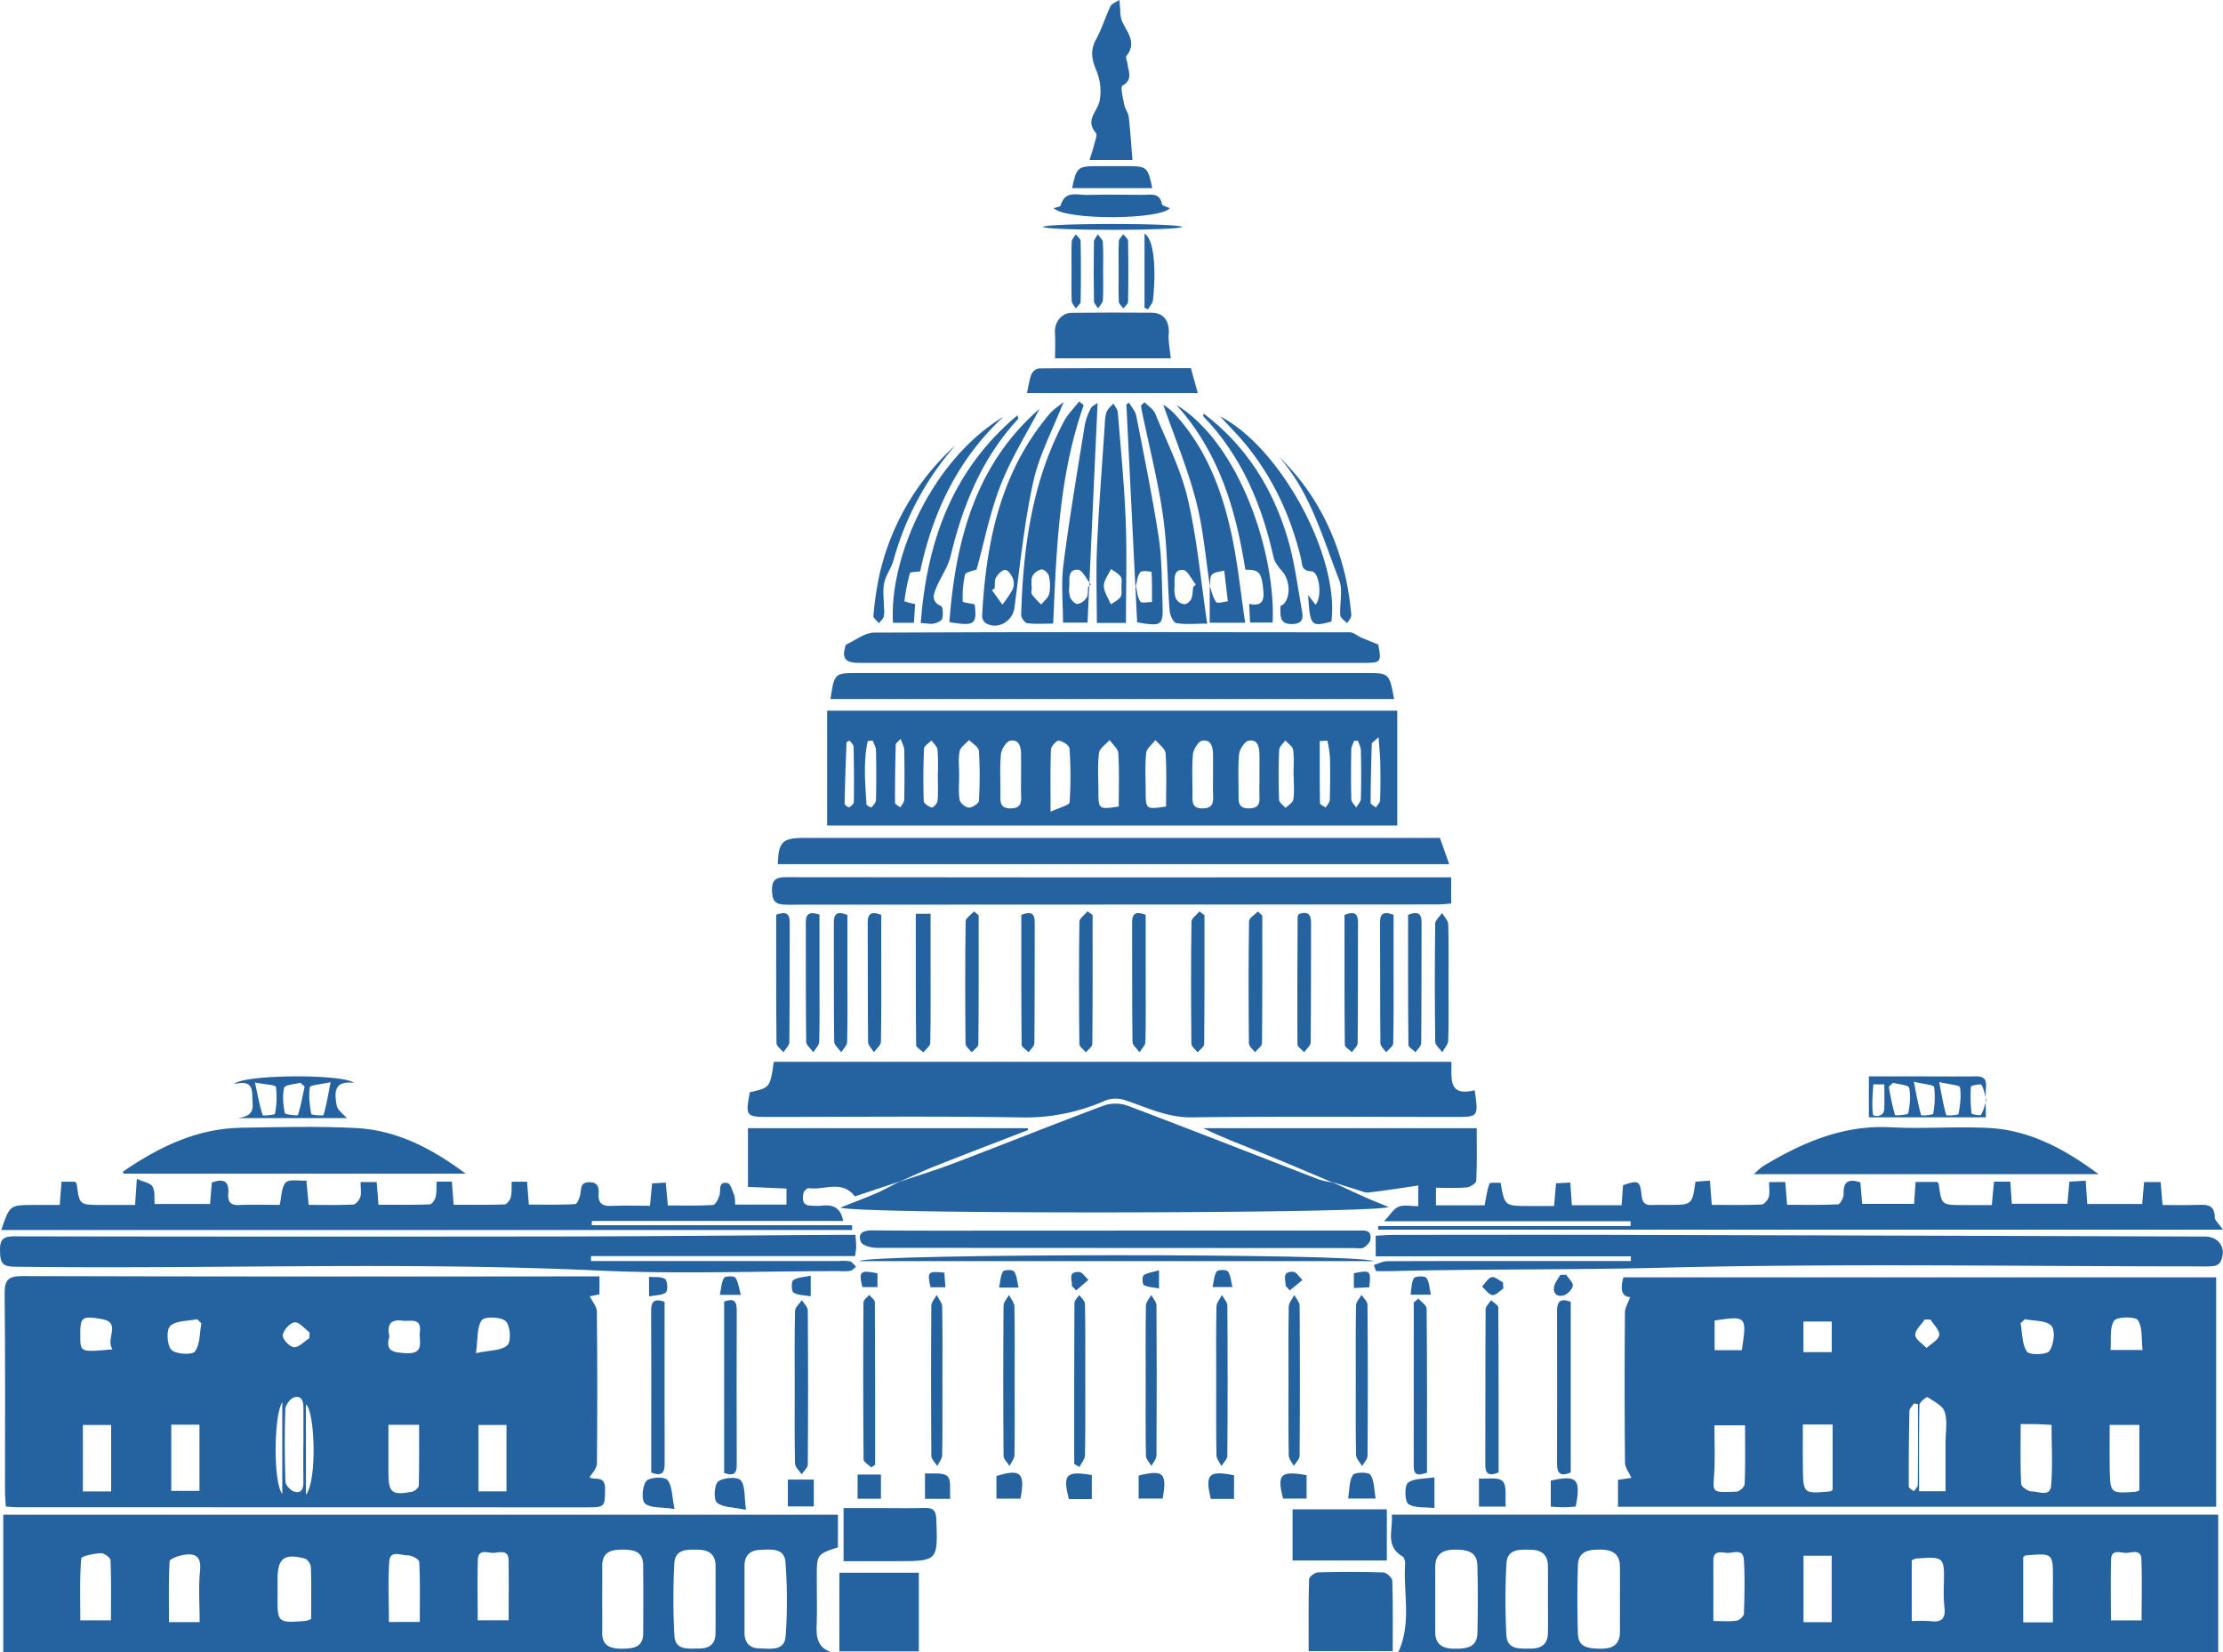 <svg xmlns="http://www.w3.org/2000/svg" width="973.043" height="723.318" viewBox="0 0 973.043 723.318">
  <g id="Group_90" data-name="Group 90" transform="translate(-9.348)">
    <path id="Path_1206" data-name="Path 1206" d="M271.386,458.055v7.862l-4.256.844c1.128,2.323,3.1,4.509,3.123,6.714q.344,33.182.026,66.369c-.016,2.013-1.63,4.013-3.227,5.971,1.252,1.886,6.861-1.249,6.784,5.144-.093,7.807.145,8.2-7.8,8.2q-124.862.015-249.724-.051c-1.394,0-2.787-.173-4.8-.306-.124-2.3-.337-4.446-.339-6.589-.022-28.822.174-57.646-.165-86.463-.073-6.174,1.6-7.841,7.758-7.827q118.163.3,236.329.131ZM179.012,523.02c0,7.317.02,13.932,0,20.547-.032,9.151,1.328,10.409,10.259,8.775,1.18-.216,2.991-1.766,3.017-2.74.235-8.758.138-17.524.138-26.581ZM57.634,552.171V523.085H45.269v29.086Zm173.042-29.086H218.424v29.081h12.253Zm-146.721-.127v28.986H96.294V522.958Zm57.8,8.783h.041c0-5.226-.016-10.451.006-15.677.011-2.823-.37-5.953-3.966-5.105-1.7.4-3.9,3.345-3.968,5.2-.359,10.59-.3,21.205.062,31.8.052,1.545,2.269,3.85,3.915,4.331,3.169.925,4.009-1.4,3.944-4.29C141.674,542.582,141.76,537.16,141.76,531.742Zm37.664-47.375c-1.947,6.569,1.786,7.011,7.355,7.3,8.325.434,5.488-5.266,5.975-9.21.82-6.664-4.211-4.553-7.6-5.016C179.764,476.7,178.3,479.285,179.424,484.366ZM58.27,489.976c-3.421-4.424,4.161-11.678-4.742-13.245-9.108-1.6-9.455-.729-9.4,7.69C44.169,491.242,44.275,491.29,58.27,489.976Zm159.049,1.663c6.016-1.3,11.174-1.025,13.759-3.467,1.758-1.66,1.294-8.551-.711-10.5s-9.2-2.187-10.481-.467C217.658,480.2,218.23,485.271,217.318,491.639ZM97.127,478.586l-1.864-1.781c-4.046.841-9.17.52-11.767,2.924-1.782,1.651-1.442,8.409.5,10.458,1.875,1.975,9.065,2.374,10.308.732C96.629,487.854,96.334,482.808,97.127,478.586Zm45.774,75.09c4.925-6.026,4-36.332,0-39.63Zm-10.358-40.54c-3.728,5.488-4.029,35.38,0,40.106Zm11.891-28.066.052-2.506c-2.193-1.6-4.539-4.618-6.535-4.4-2.051.223-4.909,3.441-5.227,5.661-.229,1.6,3.056,5.12,4.914,5.222C139.824,489.165,142.161,486.518,144.434,485.07Z" transform="translate(0.364 100.691)" fill="#2562a0"/>
    <path id="Path_1207" data-name="Path 1207" d="M851.756,558.8H589.912V547l5.859-.844c-.975-2.229-2.771-4.445-2.791-6.679q-.318-32.871-.027-65.746c.016-2.179,1.447-4.346,2.277-6.676-3.941-.294-4.332-3.725-2.943-8.7H851.756ZM733.295,552.01c0-7.4.006-14.453,0-21.5-.006-4.446.9-9.191-.381-13.238-.862-2.726-4.735-4.616-7.539-6.458-.334-.22-3.489,2.187-3.516,3.417-.273,12.466-.167,24.939-.167,37.782ZM670.834,522.8c0,6.342-.065,12.486.013,18.628.149,11.707.182,11.712,11.94,10.647.342-.032.651-.4,1.075-.683V522.8Zm147.279,28.843V522.978H805.14c0,6.567-.1,12.781.021,18.992.207,11.064.261,11.067,11.356,10.26A8.137,8.137,0,0,0,818.113,551.643Zm-172.579-28.5h-13.4c0,7.146.265,13.777-.065,20.378-.451,9.069-1.824,9.115,9.754,8.658,1.277-.05,3.5-2.124,3.541-3.324C645.68,540.443,645.534,532.013,645.534,523.143Zm120.637-.527c0,9.394-.2,17.814.221,26.2.062,1.244,3.088,3.328,4.7,3.291,2.909-.066,7.961,2.551,8.394-2.551.742-8.715.2-17.539.2-26.6-2.741-.139-4.708-.278-6.676-.328S769.072,522.615,766.171,522.615ZM644.1,490.247c2.313-14.909,2.017-15.089-11.89-12.975v12.975ZM768.015,476.7l-1.874,1.768c.782,4.233.554,9.154,2.775,12.405,1.094,1.6,8.6,1.463,9.847-.283,1.936-2.718,2.675-9,.865-10.984C777.391,477.154,772.029,477.544,768.015,476.7Zm-84.537,14.419v-13.4H671.092v13.4Zm136.056-.953c-.588-4.872.068-9.92-2.077-13.047-1.167-1.7-9.247-1.525-10.4.262-2.043,3.162-1.179,8.2-1.559,12.784ZM721.21,513.88l-1.718-.327c-.7,1.089-1.988,2.164-2.013,3.269q-.373,16.569-.288,33.148c0,.7,1.454,1.386,2.231,2.077.6-.925,1.7-1.843,1.71-2.773C721.25,537.477,721.21,525.679,721.21,513.88Zm5.508-37.024-2.551-.011c-1.5,2.253-4.19,4.534-4.139,6.753.044,1.94,3.172,3.81,4.937,5.71,1.97-1.858,5.222-3.522,5.544-5.632C730.82,481.643,728.1,479.148,726.717,476.856Z" transform="translate(127.658 100.787)" fill="#2562a0"/>
    <path id="Path_1208" data-name="Path 1208" d="M10.514,603.755v-60.2H375.865v14.269c-9.252,3.059-9.253,3.059-9.255,13.512,0,6.9.2,13.8-.066,20.692-.207,5.276.462,9.68,6.49,11.729Zm324.459-23.336c0,4.871.017,9.742-.006,14.613-.02,4.4,2.048,6.983,6.53,7.04,4.731.061,11.046,1.407,11.513-5.541a229.4,229.4,0,0,0-.1-32.205c-.473-6.419-6.475-5.547-11.1-5.388-4.284.148-6.8,2.367-6.828,6.868C334.96,570.677,334.98,575.548,334.973,580.419Zm-12.666,0c0-4.87.028-9.74-.009-14.609s-2.907-6.83-7.412-6.93c-4.755-.1-10.314-.505-10.634,6.035a292.877,292.877,0,0,0,.05,31.612c.4,6.676,6.3,5.555,10.884,5.585,4.317.028,7.012-1.909,7.095-6.474C322.373,590.571,322.3,585.5,322.307,580.424Zm-49.613-.059c0,4.861.061,9.723-.015,14.583-.1,6.159,3.685,7.288,8.793,7.244,4.869-.042,9.16-.509,9.175-6.837.022-9.924.078-19.849-.037-29.771-.073-6.271-4.527-6.758-9.341-6.744-4.792.013-8.536,1.158-8.559,6.945C272.693,570.644,272.708,575.505,272.694,580.365ZM57.661,589.784c0-9.039.166-17.7-.2-26.346-.048-1.146-2.863-3.142-4.3-3.057-3.009.18-8.446,1.291-8.528,2.355-.69,8.931-.393,17.937-.393,27.047Zm160.532-.02h13.548c0-9.028.093-17.685-.037-26.338-.071-4.717-3.961-3.341-6.378-3.179-2.534.17-6.9-2.08-7.059,3.035C217.995,571.946,218.193,580.625,218.193,589.764Zm-72.9-.573c0-7.806.133-15.268-.123-22.717-.045-1.316-1.486-3.424-2.658-3.731-9.067-2.37-11.927-.077-11.916,9.086,0,2.214.013,4.428-.007,6.642-.113,12.505-.115,12.512,12.461,11.549A11.155,11.155,0,0,0,145.293,589.191Zm-48.808,1.38c0-7.939-.573-15.214.171-22.353.667-6.41-2.018-8.007-7.391-7.037-2.164.392-5.875,1.7-5.934,2.759-.482,8.755-.272,17.549-.272,26.631Zm96.353-.07c0-9.019.193-17.683-.238-26.317-.055-1.108-3.395-2.947-5.141-2.868-2.751.123-7.6-2.464-7.959,2.562-.634,8.788-.177,17.655-.177,26.623Z" transform="translate(0.256 119.52)" fill="#2562a0"/>
    <path id="Path_1209" data-name="Path 1209" d="M508.809,543.526H870.543V603.8H511.609c5.96-12.705,2.184-25.914,3.044-38.761.073-1.094-.431-2.815-1.232-3.29C505.784,557.227,509.4,550.226,508.809,543.526Zm99.861,37.193c0-4.848.039-9.694-.011-14.541-.056-5.461-3.3-7.274-8.289-7.344-5.03-.071-9.854.444-10.073,6.774-.34,9.885-.309,19.794-.035,29.682.154,5.566,2.885,6.964,10.437,6.9,5.193-.044,8.015-2.152,7.984-7.538C608.657,590.01,608.678,585.364,608.67,580.719Zm-80.846-.477q0,7.273,0,14.546c.01,5.895,3.511,7.427,8.742,7.424,5.131,0,9.63-.61,9.741-7.034.168-9.694.211-19.4-.018-29.091-.129-5.464-2.919-7.229-9.624-7.249-5.165-.015-8.758,1.624-8.831,7.462C527.779,570.948,527.825,575.6,527.825,580.242Zm49.334.056c0-4.845.068-9.693-.018-14.537-.087-4.806-2.966-6.77-7.449-6.874-4.743-.11-10.319-.465-10.683,5.938a288.984,288.984,0,0,0-.035,31.466c.344,6.539,5.987,5.849,10.67,5.863,4.562.013,7.4-1.887,7.495-6.712C577.238,590.4,577.161,585.346,577.158,580.3Zm72.414,9.791c3.817,0,7.04.3,10.158-.146,1.238-.177,3.169-1.965,3.206-3.073.262-7.867.452-15.769-.018-23.619-.315-5.259-4.971-2.664-7.712-3-2.3-.284-5.654-1.084-5.641,3.274C649.591,572.17,649.572,580.817,649.572,590.089Zm86.827.02a68.4,68.4,0,0,1,8.343.059c4.926.645,6.524-1.392,5.968-6.109a69.408,69.408,0,0,1-.262-9.6c.271-12.565.3-12.572-12.17-11.719a7.247,7.247,0,0,0-1.879.788Zm100.621-.278c0-9.142.224-17.98-.092-26.8-.166-4.639-4.3-2.8-6.672-2.761-2.348.035-6.458-1.877-6.595,2.851-.253,8.833-.072,17.677-.072,26.707Zm-38.83.85c0-6.647-.029-12.631.006-18.613.07-11.711.084-11.716-11.922-10.689-.339.028-.648.41-1.072.7v28.605Zm-96.832-29.169H689.03v29.094h12.327Z" transform="translate(109.748 119.514)" fill="#2562a0"/>
    <path id="Path_1210" data-name="Path 1210" d="M306.133,255.021H555.692v50.27H306.133Zm189.241,29.031c0-3.242.05-6.486-.013-9.726-.063-3.213-.643-6.858-4.659-6.168-1.768.3-4.038,3.746-4.242,5.935-.577,6.229-.156,12.545-.235,18.825-.039,3.133.847,4.872,4.472,4.869,3.421,0,4.811-1.278,4.7-4.617C495.29,290.133,495.372,287.091,495.374,284.052Zm-91.428,15.2c3.893-1.844,8.232-2.824,8.329-4.123a171.285,171.285,0,0,0-.063-23.578c-.082-1.314-2.927-3.19-4.657-3.389-1.041-.118-3.386,2.467-3.445,3.906C403.773,280.3,403.946,288.556,403.946,299.255ZM391.031,283.4c0-3.037.01-6.076,0-9.114-.013-3.3-.8-6.783-4.715-6.121-1.719.29-3.9,3.765-4.107,5.958-.566,6.024-.134,12.135-.224,18.211-.048,3.147.223,5.465,4.417,5.461,3.985,0,4.819-1.918,4.667-5.281C390.93,289.482,391.038,286.439,391.031,283.4Zm42.751,13.587c0-7.99.271-15.663-.183-23.292-.12-2.008-2.48-3.883-3.811-5.818-1.629,1.884-4.421,3.63-4.662,5.677-.657,5.592-.257,11.311-.243,16.98C424.9,298.179,425.047,298.289,433.782,296.987Zm20.71-.034c0-7.979.32-15.66-.214-23.28-.141-2.029-2.894-3.874-4.448-5.8-1.411,1.892-3.84,3.682-4.043,5.7-.565,5.614-.224,11.321-.21,16.991C445.6,298.185,445.772,298.317,454.492,296.953Zm20.559-13.547c0-3.038.018-6.075,0-9.113-.024-3.289-.793-6.781-4.715-6.129-1.7.283-3.859,3.766-4.062,5.958-.561,6.024-.135,12.134-.224,18.208-.045,3.12.143,5.482,4.377,5.465,3.983-.015,4.82-1.91,4.664-5.277C474.946,289.488,475.056,286.444,475.051,283.406Zm-111.121-.3c0,3.645-.389,7.354.193,10.9.232,1.411,2.579,3.379,4.029,3.438,1.5.06,4.357-1.818,4.422-2.97a179.245,179.245,0,0,0,0-21.843c-.111-1.681-2.79-3.192-4.287-4.782-1.448,1.642-3.767,3.1-4.152,4.967C363.451,276.116,363.942,279.66,363.93,283.1Zm146.435.5h-.083c0-3.834.331-7.712-.166-11.48-.2-1.485-2.239-2.725-3.441-4.077-.933,1.392-2.618,2.753-2.675,4.179-.293,7.255-.3,14.531-.046,21.788.044,1.228,1.865,2.395,2.865,3.59,1.182-1.236,3.179-2.351,3.384-3.73C510.7,290.517,510.365,287.037,510.365,283.605Zm-155.778-.581a101.905,101.905,0,0,0-.127-10.875c-.156-1.447-1.729-2.741-2.656-4.1-1.135,1.2-3.195,2.356-3.252,3.6-.346,7.645-.376,15.314-.122,22.962.034,1.037,2.134,2.407,3.511,2.8.564.161,2.44-1.805,2.533-2.9C354.8,290.7,354.6,286.855,354.587,283.025Zm-28.5-14.925-2.174.215c-2,9.145-1.108,18.465-.549,27.746.03.5,2.1,1.424,2.218,1.282.826-.947,1.915-2.116,1.941-3.235q.242-10.891,0-21.79C327.486,270.9,326.583,269.5,326.083,268.1Zm199.038.04-3.36.194c0,9.061-.054,18.125.112,27.184.012.651,1.622,1.274,2.49,1.91.626-1.122,1.758-2.229,1.792-3.368q.282-9.367.065-18.746A54,54,0,0,0,525.121,268.14Zm-209.08-.017c-.749.376-1.391.538-1.4.725-.354,8.967-.692,17.936-.864,26.908-.011.54,1.664,1.719,2,1.542.875-.458,2.029-1.5,2.04-2.318q.167-12.068-.106-24.138C317.691,269.915,316.612,269.011,316.041,268.122Zm231.476-1.5c-2.2,2.047-2.975,2.425-2.986,2.826-.256,8.618-.483,17.239-.507,25.86,0,.7,1.494,1.4,2.295,2.1.647-1.064,1.812-2.108,1.852-3.194.2-5.43.187-10.87.088-16.3C548.2,274.676,547.845,271.437,547.517,266.627Zm-209.22.726c-1.191,1.359-2.126,1.927-2.141,2.518-.209,8.483-.35,16.97-.3,25.453,0,.682,1.513,1.355,2.321,2.034.594-1.114,1.679-2.217,1.7-3.343q.227-10.929,0-21.865C339.853,270.77,339,269.4,338.3,267.353Zm200.167.788-1.692.14c-.421,1.238-1.187,2.47-1.208,3.715-.123,7.284-.173,14.573.021,21.853.032,1.2,1.386,2.369,2.13,3.552.713-1.248,2.007-2.48,2.041-3.746.194-7.078.157-14.165.015-21.246C539.741,270.978,538.92,269.563,538.464,268.141Z" transform="translate(65.259 56.076)" fill="#2562a0"/>
    <path id="Path_1211" data-name="Path 1211" d="M595.854,393.456c1.666,11.629,1.621,11.7-8.293,11.7-38.563,0-77.128-.279-115.687.183-10.7.128-19.585-4.409-29.146-7.533a12.735,12.735,0,0,0-8.35.1,86.446,86.446,0,0,1-37.1,7.462c-36.727-.6-73.469-.206-110.206-.21-10.256,0-10.469-.282-8.5-10.794,8.842-2.014,8.842-2.014,10.5-13.333H585.653C585.926,387.573,583.762,396.563,595.854,393.456Z" transform="translate(58.985 83.782)" fill="#2562a0"/>
    <path id="Path_1212" data-name="Path 1212" d="M402.977,428.207l-19.562,6.5c-5.548-7.389-13.433-2.613-20.228-3.6-.666-.1-2.1,1.331-2.262,2.22-.5,2.726-.494,5.481,3.53,5.442a38.484,38.484,0,0,0,4.26.021c4.845-.594,8.51.537,9.576,6.664H268.3l-.02,1.876H382.233l-.024,2.1H9.813c3.711-10.947,3.711-10.95,14.107-10.974,3.624-.009,7.249,0,11.471,0,.273-3.583.512-6.7.778-10.186H42.1c.307.432.7.732.74,1.077,1.193,9.069,1.187,9.075,10.808,9.1,4.819.011,9.636,0,14.715,0,.259-3.765.464-6.734.784-11.389,2.783,1.256,5.813,1.675,6.833,3.332,1.22,1.98.72,5.019.967,7.636h24.242l.78-9.388c4.932-1.821,7.646-.837,7.192,4.826-.279,3.482.914,5.216,4.827,5.028,5.851-.282,11.727-.073,17.694-.073.838-3.608.687-7.667,2.639-9.8,1.444-1.575,5.63-.637,9.053-.847.337,3.722.62,6.847.964,10.651,6.64,0,13.081.165,19.5-.154,1.134-.056,2.725-1.968,3.114-3.31.537-1.855.134-3.982.134-6.54h7.04c.243,3.058.479,6.029.79,9.94,7.494,0,14.931.116,22.356-.143.95-.034,2.328-1.9,2.634-3.134.516-2.08.333-4.333.461-6.847h6.663c.246,3.155.477,6.123.789,10.121,7.424,0,14.833.118,22.228-.14.992-.034,2.448-1.832,2.756-3.05.527-2.082.316-4.351.431-6.9h6.723c.235,3.044.466,6.006.777,10.02,6.776,0,13.566.176,20.323-.216.877-.05,2-2.957,2.27-4.658.387-2.467.026-4.836,3.732-4.915,3.854-.081,4.4,2.147,4.211,5.062-.255,3.906,1.383,5.466,5.35,5.305,5.613-.229,11.242-.059,17.128-.059.346-3.628.61-6.388.936-9.8,1.925-.11,3.778-.217,5.979-.344.3,3.357.55,6.137.9,10.01,6.584,0,13.2.2,19.771-.2,1.061-.065,2.345-2.659,2.846-4.293.7-2.27-.745-6.119,3.536-5.307,1.271.242,2.126,3.372,2.895,5.289.429,1.072.288,2.373.459,4.135H353.5v-7.017l-16.861-.742v-25.7H459.056l.243.789c-13.518,5.238-27.062,10.409-40.539,15.749-5.391,2.136-10.635,4.643-15.946,6.98Z" transform="translate(0.102 89.022)" fill="#2562a0"/>
    <path id="Path_1213" data-name="Path 1213" d="M497.528,428.547c-9.633-4.049-19.224-8.2-28.911-12.118-9.175-3.712-18.45-7.179-27.54-11.578H560.8c0,7.741.171,15.392-.194,23.017-.051,1.08-2.642,2.769-4.173,2.908-4.371.4-8.8.139-13.475.139V438.6h21.291c.627-3.108,1.009-6.432,2.143-9.476.242-.649,3.217-.281,4.845-.376,1.829,10.126,1.829,10.129,12.026,10.157,3.622.01,7.245,0,11.4,0,.3-3.454.547-6.389.85-9.942l6.249-.326c.239,3.5.441,6.467.678,9.927h21.77c.234-3.238.438-6.037.635-8.768,6.718-2.31,7.487-2,8.129,4.521.306,3.107,1.5,4.34,4.543,4.168,2.428-.138,4.867-.055,7.3-.059,10.3-.015,10.3-.013,11.718-10.162l6.348-.472c.26,3.484.494,6.611.793,10.623,7.356,0,14.6.149,21.821-.152,1.133-.048,2.741-1.973,3.135-3.319.542-1.852.135-3.982.135-6.526h7.1c.243,3.06.478,6.032.79,9.965,7.468,0,14.9.167,22.311-.21.93-.046,2.484-2.98,2.429-4.529-.2-5.543,2.193-6.783,7.327-5.088.253,2.973.5,5.942.8,9.413h22.72c.216-3.14.421-6.107.661-9.592h9.464c.216.282.623.57.667.906,1.2,9.221,1.2,9.22,10.712,9.209,4.024,0,8.049,0,12.507,0,.343-3.662.636-6.779.96-10.241h7.13c.224,3.16.437,6.127.688,9.668h24.318c.282-3.133.549-6.09.873-9.686l7.139-.4c.232,3.488.44,6.626.677,10.207H852.1c.266-3.124.517-6.077.817-9.6h7.244c.253,3.03.5,6,.836,10.026,5,0,9.985.106,14.957-.034,4.034-.115,7.857-.5,7.9,5.421.01,1.385,1.765,2.756,3.61,5.424H517.71l-.039-1.6h110.49l-.013-2.1h-107.9c2.87-3,4.292-5.608,6.389-6.376,2.47-.9,5.526-.211,8.584-.211v-9.049c-7.6,1.1-14.675,2.258-21.8,3.068-1.652.188-3.456-.749-5.161-1.263-3.662-1.1-7.307-2.269-10.951-3.4Z" transform="translate(94.931 89.021)" fill="#2562a0"/>
    <path id="Path_1214" data-name="Path 1214" d="M336.6,430.312c8.145-2.768,16.384-5.288,24.416-8.35,21.752-8.294,43.363-16.956,65.174-25.091a15.942,15.942,0,0,1,10.32.04c28.027,10.58,55.909,21.544,83.858,32.329a36.677,36.677,0,0,0,5.787,1.254l-.226-.207c5.059,2.321,10.107,4.69,15.2,6.962,3.075,1.372,6.219,2.592,9.668,4.02-3.844,2.907-233.3,3.343-239.847.25,5.876-2.336,10.857-4.181,15.721-6.295,3.439-1.5,6.719-3.356,10.082-5.065Z" transform="translate(66.318 87.082)" fill="#2562a0"/>
    <path id="Path_1215" data-name="Path 1215" d="M383.8,443.126c.162,2.487.32,3.88.32,5.272,0,.964-.216,1.929-.475,4.016H268.053l-.027,2.171h6.818q50.853,0,101.707,0a18.98,18.98,0,0,1,4.844.138c1.034.281,1.8,1.532,2.692,2.349-.842.631-1.61,1.627-2.54,1.812a25.439,25.439,0,0,1-4.856.11c-35.119.01-70.3,1.381-105.348-.245-85.308-3.959-170.623-.548-255.924-1.692-5.71-.077-5.955-2.6-6.065-7.014-.117-4.739,1.3-6.284,6.2-6.274q118.454.209,236.91.063c40.989-.058,81.978-.461,122.966-.706C378.034,443.111,380.638,443.126,383.8,443.126Z" transform="translate(0 97.436)" fill="#2562a0"/>
    <path id="Path_1216" data-name="Path 1216" d="M502.331,456.321c1.923-.577,3.841-1.646,5.768-1.655,23.148-.116,46.3-.076,69.448-.076h37.263q0-1.034,0-2.065h-111.7V443.5c2.785-.13,5.363-.355,7.94-.357,33.709-.024,67.418-.087,101.127,0q126.988.309,253.978.733c6.343.018,9.653,5.533,6.623,11.245a4.182,4.182,0,0,1-2.833,1.664,44.245,44.245,0,0,1-6.08.148c-78.586,0-157.208-1.376-235.745.584-39.244.981-78.469.5-117.689,1.479-2.4.06-4.806.007-7.209.007Z" transform="translate(108.4 97.431)" fill="#2562a0"/>
    <path id="Path_1217" data-name="Path 1217" d="M583.631,314.843V326.3c-2.01.144-3.957.4-5.9.406q-142.535.029-285.069.11c-4.809.006-6.209-1.48-6.306-6.21-.107-5.22,2.221-5.838,6.6-5.834q117.561.15,235.121.073Z" transform="translate(60.909 69.214)" fill="#2562a0"/>
    <path id="Path_1218" data-name="Path 1218" d="M578.25,300.678c1.37,3.867,2.633,7.432,4.072,11.491H288.438c.228-9.658,2.038-11.49,11.336-11.49H578.25Z" transform="translate(61.368 66.115)" fill="#2562a0"/>
    <path id="Path_1219" data-name="Path 1219" d="M546.035,232.267c1.468,7.646,1.232,8.044-6.04,8.045q-110.529.026-221.056,0c-5.9,0-7.589-1.792-6.362-6.454.151-.573.265-1.444.653-1.625,4.018-1.868,8.082-5.161,12.145-5.18,69.421-.32,138.845-.245,208.266-.132,1.592,0,3.153,1.527,4.776,2.231C540.88,230.216,543.383,231.187,546.035,232.267Z" transform="translate(66.593 49.875)" fill="#2562a0"/>
    <path id="Path_1220" data-name="Path 1220" d="M554.054,252.894H307.337c1.723-11.382,1.723-11.385,12.171-11.385q111.094,0,222.189,0C551.923,241.509,551.923,241.513,554.054,252.894Z" transform="translate(65.524 53.104)" fill="#2562a0"/>
    <path id="Path_1221" data-name="Path 1221" d="M789.548,425.069H638.658a35.5,35.5,0,0,1,3.96-3.453c17.225-10.4,35.106-18.186,56.013-17.076,14.156.751,28.411-.417,42.573.284C759.519,405.729,775.077,414.294,789.548,425.069Z" transform="translate(138.377 88.929)" fill="#2562a0"/>
    <path id="Path_1222" data-name="Path 1222" d="M203.488,424.851H53.634c-.029-.287-.218-.865-.078-.96,15.579-10.674,32.181-18.813,51.53-19.136,16.825-.282,33.693-.738,50.478.127C173.572,405.81,189.067,414.1,203.488,424.851Z" transform="translate(9.71 88.918)" fill="#2562a0"/>
    <path id="Path_1223" data-name="Path 1223" d="M429.74,441.583q52.99,0,105.98.01c2.768,0,6.3-.671,5.648,3.9-.191,1.338-1.663,2.854-2.948,3.564-1.1.609-2.774.206-4.194.206q-104.459.005-208.916-.1c-2.406,0-6.225-.947-6.928-2.536-1.63-3.693.826-5.145,4.77-5.108,17.255.168,34.514.106,51.771.113q27.409.013,54.818,0Z" transform="translate(67.84 97.084)" fill="#2562a0"/>
    <path id="Path_1224" data-name="Path 1224" d="M478.919,598.774c0-10.531-.122-21.009.179-31.475.032-1.092,2.539-2.986,3.939-3.027,9.522-.268,19.061-.3,28.58.031,1.405.048,3.874,2.33,3.917,3.642.329,10.094.182,20.2.182,30.829Z" transform="translate(103.247 124.03)" fill="#2562a0"/>
    <path id="Path_1225" data-name="Path 1225" d="M310.53,598.8V564.369H345.3V598.8Z" transform="translate(66.226 124.097)" fill="#2562a0"/>
    <path id="Path_1226" data-name="Path 1226" d="M420.284,144.321c1.616,1.676,3.917,3.073,4.737,5.075,5.038,12.3,11.2,24.4,14.2,37.222,4.077,17.418,5.652,35.421,8.518,54.636-5.777,0-9.792.477-13.57-.261-1.3-.255-2.735-3.475-2.886-5.436-1.055-13.722-.931-27.59-2.856-41.175-2.2-15.555-6.14-30.864-9.314-46.282-.157-.764-.235-1.544-.35-2.317Zm21.322,80.926,1.147-1.091c-1.865-2.254-3.657-6.318-5.609-6.4-4.515-.182-3.577,4.3-3.689,7.355a11.711,11.711,0,0,0,.63,5.292,5.062,5.062,0,0,0,3.585,2.367c.978.09,2.586-1.2,3.047-2.249C441.411,228.94,441.348,227.023,441.607,225.247Z" transform="translate(90.025 31.734)" fill="#2562a0"/>
    <path id="Path_1227" data-name="Path 1227" d="M403.137,145.676C392.365,176.3,391.2,208.285,389.776,241.3c-3.872,0-7.644.278-11.328-.174-1.067-.132-2.718-2.38-2.683-3.617.842-29.391,4.7-58.169,18.675-84.647,1.7-3.214,4.442-5.875,6.7-8.793Zm-22.889,79.352.174.01c0,1.2-.449,2.694.1,3.551a30.487,30.487,0,0,0,4.028,4.349c1.221-1.552,3.1-2.952,3.5-4.693a18.371,18.371,0,0,0-.145-7.751c-.257-1.211-2.118-3-3.123-2.916a6.044,6.044,0,0,0-3.977,2.75C380.063,221.558,380.392,223.437,380.248,225.029Z" transform="translate(80.57 31.679)" fill="#2562a0"/>
    <path id="Path_1228" data-name="Path 1228" d="M438.583,132.2h-50.65c0-4.072.184-7.691-.046-11.285-.287-4.468,2.856-8.606,7.292-8.654q17.594-.188,35.191-.035c5.219.051,7.766,3.919,7.31,9.413C437.417,124.807,438.189,128.064,438.583,132.2Z" transform="translate(83.232 24.66)" fill="#2562a0"/>
    <path id="Path_1229" data-name="Path 1229" d="M415.694,240.852H402.942c0-11.472-.411-22.574.093-33.635.811-17.8,2.217-35.58,3.4-53.366a18.225,18.225,0,0,1,.786-5.386c.545-1.391,1.932-2.452,2.947-3.66.675,1.275,1.842,2.508,1.949,3.828,1.283,15.744,2.833,31.483,3.452,47.258C416.149,210.621,415.694,225.392,415.694,240.852Zm-1.959-16.128c-.074-1.4.345-3.151-.34-4.12-1-1.414-2.794-2.268-4.249-3.361-1.127,2.473-3.163,4.955-3.136,7.416.029,2.7,1.96,5.381,3.062,8.07,1.464-1.067,3.358-1.863,4.255-3.286C414.075,228.255,413.653,226.33,413.735,224.724Z" transform="translate(86.511 31.841)" fill="#2562a0"/>
    <path id="Path_1230" data-name="Path 1230" d="M514.414,564H473.146V541.624h41.267Z" transform="translate(101.983 119.096)" fill="#2562a0"/>
    <path id="Path_1231" data-name="Path 1231" d="M397.415,144.233c-4.756,12.187-10.7,23.234-13.291,35.018-3.982,18.114-5.794,36.716-8.239,55.149-.8,6.054-7.66,9.886-12.812,6.486a3.974,3.974,0,0,1-1.317-3.047c1.7-32.114,7.923-62.758,29.421-88.262C392.835,147.608,395.121,146.17,397.415,144.233Zm-30.173,81.548-1.171.871,4.545,6.319a52.927,52.927,0,0,0,4.451-6.595,6.464,6.464,0,0,0,.209-4.7c-.625-1.593-2.153-3.855-3.382-3.915-1.337-.065-3.172,1.832-4.057,3.312C367.094,222.317,367.4,224.188,367.243,225.781Z" transform="translate(77.489 31.715)" fill="#2562a0"/>
    <path id="Path_1232" data-name="Path 1232" d="M447.2,224.753c-1.971-12.584-2.945-25.431-6.174-37.684-3.78-14.348-9.525-28.178-14.289-41.86a29.729,29.729,0,0,1,4.528,3.566c14.012,15.023,21.116,33.507,25.349,53.1,2.711,12.547,3.974,25.407,5.99,38.812H447.081q0-8.048,0-16.115c.873,2.4,1.354,5.088,2.811,7.045.56.753,3.344-.148,5.115-.3l-1.561-13.5c-1.852.553-4.21.605-5.4,1.812C447.056,220.637,447.429,222.994,447.2,224.753Z" transform="translate(91.778 31.929)" fill="#2562a0"/>
    <path id="Path_1233" data-name="Path 1233" d="M312.035,564.422V541.173c5.3,0,10.458,0,15.613,0,6.68,0,13.365.155,20.039-.05,3.708-.113,4.811,1.322,4.947,4.939.683,18.345.772,18.343-17.554,18.358C327.624,564.426,320.168,564.422,312.035,564.422Z" transform="translate(66.557 118.984)" fill="#2562a0"/>
    <path id="Path_1234" data-name="Path 1234" d="M419.091,70.06H400.284c.777-2.537,1.507-4.59,2.02-6.695.429-1.755,1.51-4.36.748-5.232-4.872-5.574.751-9.339,1.643-13.969a23.191,23.191,0,0,0-1.186-12.712c-2.1-5-3.172-9.165-.346-14.241,2.545-4.573,4-9.744,6.3-14.472C410.071,1.486,412.044.9,413.39,0c.118,1.48.218,2.961.36,4.438a15.787,15.787,0,0,0,.526,4.222c2.018,5.105,7.078,9.691,2.167,15.844-.5.629.367,2.3.49,3.494.344,3.347,2.489,6.835-2.225,9.5-1.005.568.223,5.448.773,8.274.365,1.881,1.768,3.6,1.984,5.466C418.175,57.381,418.557,63.562,419.091,70.06Z" transform="translate(85.961)" fill="#2562a0"/>
    <path id="Path_1235" data-name="Path 1235" d="M377.841,143.008c.681-3.029,1.017-5.807,2-8.332a4.582,4.582,0,0,1,3.34-2.459c22.223-.144,44.445-.106,66.432-.106,1.047,3.827,1.919,7.019,2.98,10.9Z" transform="translate(81.027 29.048)" fill="#2562a0"/>
    <path id="Path_1236" data-name="Path 1236" d="M405.979,144.577c-1.481,32.365-2.93,64.007-4.4,96.194H390.837c0-8.567-.887-17.1.176-25.39,2.618-20.416,6.08-40.725,9.349-61.054a26.5,26.5,0,0,1,2.668-7.39C403.551,145.887,405.02,145.309,405.979,144.577ZM401.8,225.121l1.2-1.1c-1.88-2.258-3.672-6.317-5.655-6.412-4.542-.217-3.6,4.283-3.758,7.357a10.79,10.79,0,0,0,.4,4.761c.564,1.259,2.189,2.972,3.2,2.88a6.131,6.131,0,0,0,3.981-2.778C401.925,228.593,401.632,226.717,401.8,225.121Z" transform="translate(83.808 31.79)" fill="#2562a0"/>
    <path id="Path_1237" data-name="Path 1237" d="M414.715,144.52c1.072,1.907,2.728,3.7,3.127,5.74,3.451,17.646,7.078,35.274,9.807,53.037,1.439,9.37,1.343,18.992,1.672,28.51.362,10.452-.007,10.646-11.1,8.876q-2.355-47.694-4.71-95.438Zm2.922,80.215c.614,2.442.72,5.022,1.958,6.828.575.839,3.347.173,5.124.19.013-4.4.065-8.8-.185-13.187-.006-.111-4.155-.755-4.922.12C418.338,220.136,418.245,222.621,417.637,224.735Z" transform="translate(88.871 31.778)" fill="#2562a0"/>
    <path id="Path_1238" data-name="Path 1238" d="M542.749,453.021H317.6C321.985,449.676,536.8,449.463,542.749,453.021Z" transform="translate(67.779 99.044)" fill="#2562a0"/>
    <path id="Path_1239" data-name="Path 1239" d="M463.326,232.418c4.753,1.063,6.639-.737,6.256-5.269-.71-8.425-1.694-9.788-7.911-9.7-4.194-26.208-11.358-51.243-30.271-72.192,27.8,16.916,43.64,65.266,42.2,95.34h-9.874C463.6,238.014,463.476,235.487,463.326,232.418Z" transform="translate(92.803 31.941)" fill="#2562a0"/>
    <path id="Path_1240" data-name="Path 1240" d="M350,240.076c2.718-36.209,11.665-69.247,39.469-93.369-5.521,10.612-12.389,21.54-17.016,33.346-4.689,11.967-7.163,24.8-10.531,36.978-1.566.654-4.762,1.093-5.075,2.286a44.149,44.149,0,0,0-.986,11.751c0,.411,3.174.775,5.236,1.242C362.068,241.094,361.133,241.915,350,240.076Z" transform="translate(74.904 32.259)" fill="#2562a0"/>
    <path id="Path_1241" data-name="Path 1241" d="M447.112,149.385c26.595,13.629,52.376,61.579,48.762,89.851-8.925,2.451-9.374,1.954-10.2-11.593l3.272,4.248c3.03-3.541,1.659-14.542-1.813-14.664-4.643-.163-4-3.258-4.551-5.549-4.449-18.4-12.151-35.212-24.16-49.913C455.031,157.609,451.189,153.82,447.112,149.385Z" transform="translate(96.258 32.848)" fill="#2562a0"/>
    <path id="Path_1242" data-name="Path 1242" d="M378.167,149.531C358.081,168.164,347.1,191.6,341.706,217.2c-1.824.317-4.331.255-4.506.865a87.168,87.168,0,0,0-2.424,12.268,39.513,39.513,0,0,0,4.693,1.216c-.144,2.262-.32,5.019-.523,8.2H329.8C328,212.188,346.211,168.769,378.167,149.531Z" transform="translate(70.436 32.88)" fill="#2562a0"/>
    <path id="Path_1243" data-name="Path 1243" d="M441.264,148.4c18.43,13.921,30.044,32.409,36.6,53.99,3.094,10.187,4.414,20.927,6.287,31.462.537,3.018,1.4,6.557-4.061,6.7-4.806.127-5.317-2.478-5.228-6.07.015-.606,0-1.214,0-1.814,4.464-1.724,4.792-10.833.794-15.227-1.605-1.763-3.285-3.922-3.783-6.156-5.154-23.127-14.008-44.348-30.758-61.674C440.979,149.472,441.181,149,441.264,148.4Z" transform="translate(94.93 32.631)" fill="#2562a0"/>
    <path id="Path_1244" data-name="Path 1244" d="M339.711,239.947c2.764-36.054,14.032-67.212,42.335-90.917.212.864.481,1.371.351,1.51-15.887,17.153-24.3,37.9-29.635,60.286-1.133,4.753-4.316,8.987-6.21,13.6-1.2,2.93-2.5,6.1,2.053,8.079.882.382.969,3.754.54,5.533-.237.977-2.24,1.866-3.582,2.151C344.054,240.509,342.391,240.1,339.711,239.947Z" transform="translate(72.642 32.77)" fill="#2562a0"/>
    <path id="Path_1245" data-name="Path 1245" d="M269.178,467.182c3.824-1.413,5.538-.562,5.524,3.527q-.122,34.02,0,68.039c.016,4.234-1.9,4.722-5.527,3.453Z" transform="translate(57.133 102.587)" fill="#2562a0"/>
    <path id="Path_1246" data-name="Path 1246" d="M548.124,541.966c-3.985,1.625-5.836.909-5.826-3.235.052-22.722-.016-45.443.134-68.165.009-1.336,1.566-2.661,2.4-3.99,1.1,1.061,3.141,2.115,3.15,3.184C548.167,493.861,548.124,517.965,548.124,541.966Z" transform="translate(117.188 102.594)" fill="#2562a0"/>
    <path id="Path_1247" data-name="Path 1247" d="M574.042,467.283v74.695c-4.171,1.823-6.024.72-6.012-3.871q.091-33.462.007-66.925C568.03,467.1,569.568,465.544,574.042,467.283Z" transform="translate(122.846 102.595)" fill="#2562a0"/>
    <path id="Path_1248" data-name="Path 1248" d="M243.036,542.011c0-4.821,0-9.836,0-14.85,0-18.609.066-37.219-.05-55.828-.024-3.949,1.052-5.725,5.888-4.1v7.7c0,20.834-.03,41.669.022,62.5C248.906,541.1,248.676,544.151,243.036,542.011Z" transform="translate(51.374 102.606)" fill="#2562a0"/>
    <path id="Path_1249" data-name="Path 1249" d="M294.507,504.034c0-10.944-.123-21.89.142-32.827.038-1.573,1.952-3.1,3-4.647.9,1.486,2.579,2.966,2.59,4.459q.251,33.74-.006,67.482c-.011,1.436-1.755,2.857-2.694,4.285-1.01-1.569-2.859-3.119-2.895-4.71C294.389,526.733,294.507,515.382,294.507,504.034Z" transform="translate(62.696 102.59)" fill="#2562a0"/>
    <path id="Path_1250" data-name="Path 1250" d="M518.648,466c1.259,1.441,3.6,2.872,3.618,4.324.228,23.871.161,47.744.161,71.92-3.2.886-5.82,1.881-5.813-2.93q.05-35.81.015-71.622Z" transform="translate(111.541 102.467)" fill="#2562a0"/>
    <path id="Path_1251" data-name="Path 1251" d="M322.607,540.172c-1.17-1.153-3.351-2.3-3.361-3.46q-.307-34.4-.049-68.8c.006-1.087,1.638-2.165,2.513-3.246.861,1.084,2.467,2.165,2.474,3.256.144,23.707.11,47.415.11,71.122Z" transform="translate(68.108 102.173)" fill="#2562a0"/>
    <path id="Path_1252" data-name="Path 1252" d="M495.829,501.983c0-10.923-.1-21.847.112-32.766.029-1.531,1.561-3.033,2.4-4.548.914,1.432,2.613,2.857,2.624,4.3q.254,33.07.011,66.141c-.011,1.51-1.553,3.01-2.382,4.514-.921-1.624-2.6-3.229-2.639-4.871C495.714,523.831,495.829,512.906,495.829,501.983Z" transform="translate(106.965 102.174)" fill="#2562a0"/>
    <path id="Path_1253" data-name="Path 1253" d="M438.253,75.78c-4.139,5.188-45.976,5.328-50.8,0,1.16-.411,2.847-.564,3-1.134,1.864-6.8,7.336-4.545,11.673-4.65,8.082-.2,16.171-.1,24.256-.035,3.394.027,7.46-1.275,8.455,4.127C434.975,74.822,437.029,75.205,438.253,75.78Z" transform="translate(83.14 15.33)" fill="#2562a0"/>
    <path id="Path_1254" data-name="Path 1254" d="M337.957,327.919h6.471c0,7.593,0,15.041,0,22.489,0,11.355.1,22.712-.149,34.06-.031,1.391-1.958,2.739-3.007,4.106-1.105-1.072-3.162-2.134-3.173-3.217C337.9,366.336,337.957,347.312,337.957,327.919Z" transform="translate(72.255 72.105)" fill="#2562a0"/>
    <path id="Path_1255" data-name="Path 1255" d="M679.931,386.267c7.284,0,14.3,0,21.32,0,8.5,0,16.991.08,25.483-.02,3.323-.039,4.739,1.061,4.475,4.618-.312,4.212-.073,8.466-.073,13.332h-51.2Zm10.563,2.806-1.822,1.729a119.654,119.654,0,0,0,2.67,12.345c.113.371,5.681-.066,5.808-.7.729-3.679,1.192-7.668.388-11.247C697.273,390.021,692.957,389.755,690.494,389.073Zm9.123-.471c1.243,6.231,1.968,10.506,3.177,14.639.093.317,5.2-.11,5.283-.628a37.291,37.291,0,0,0,.412-11.726C708.343,389.97,704.144,389.7,699.617,388.6Zm11.093.152c1.174,6,1.849,10.285,3.081,14.408.118.4,5.293.066,5.383-.427.705-3.852,1.25-7.91.631-11.7C719.647,390.06,715.148,389.8,710.71,388.755ZM686.7,389.772c-2.259,0-4.812-.078-4.819.011-.289,4.415-.728,8.893-.127,13.224.112.811,4.744,1.367,4.915-2.5C686.82,397.128,686.7,393.738,686.7,389.772Zm44.655,6.9c-.7-2.464-1-4.865-2.163-6.726-.342-.547-4.562.343-4.589.739a68.158,68.158,0,0,0,.268,11.793c.039.373,3.806,1.087,4.14.561C730.189,401.194,730.623,398.872,731.357,396.677Z" transform="translate(147.452 84.931)" fill="#2562a0"/>
    <path id="Path_1256" data-name="Path 1256" d="M510.454,328.4c0,7.088,0,14.343,0,21.6,0,11.561.094,23.125-.156,34.681-.029,1.319-2.013,2.6-3.091,3.894-.876-1.3-2.5-2.587-2.515-3.893-.171-17.644-.062-35.291-.159-52.937C504.508,327.568,506.338,326.889,510.454,328.4Z" transform="translate(108.884 72.049)" fill="#2562a0"/>
    <path id="Path_1257" data-name="Path 1257" d="M375.813,328.422c4.133-1.581,5.9-.765,5.876,3.342-.084,17.629.017,35.257-.155,52.884-.012,1.311-1.636,2.607-2.509,3.91-1.071-1.1-3.063-2.2-3.074-3.308C375.76,366.253,375.813,347.253,375.813,328.422Z" transform="translate(80.579 72.05)" fill="#2562a0"/>
    <path id="Path_1258" data-name="Path 1258" d="M530.183,358.019c0,8.5.149,17.01-.124,25.5-.056,1.712-1.716,3.371-2.637,5.054-1.069-1.557-3.046-3.1-3.067-4.673q-.335-25.808-.006-51.618c.02-1.563,1.959-3.1,3.007-4.651.942,1.626,2.646,3.228,2.7,4.883C530.332,341.009,530.183,349.516,530.183,358.019Z" transform="translate(113.206 72.042)" fill="#2562a0"/>
    <path id="Path_1259" data-name="Path 1259" d="M514.6,328.391c4-1.472,5.91-.908,5.89,3.306-.088,17.646.016,35.294-.154,52.939-.012,1.318-1.62,2.62-2.485,3.929-1.085-1.078-3.1-2.147-3.112-3.235C514.543,366.312,514.6,347.289,514.6,328.391Z" transform="translate(111.096 72.047)" fill="#2562a0"/>
    <path id="Path_1260" data-name="Path 1260" d="M287.859,328.365c4.188-1.5,5.949-.676,5.926,3.434-.094,17.446.027,34.891-.157,52.336-.016,1.49-1.7,2.961-2.606,4.439-1.055-1.317-3.013-2.626-3.028-3.955C287.794,365.975,287.859,347.329,287.859,328.365Z" transform="translate(61.239 72.05)" fill="#2562a0"/>
    <path id="Path_1261" data-name="Path 1261" d="M491.775,328.45c4.067-1.608,5.924-.832,5.91,3.274-.057,17.622.028,35.246-.144,52.869-.013,1.326-1.636,2.636-2.51,3.954-1.086-1.086-3.106-2.162-3.117-3.258C491.722,366.293,491.775,347.3,491.775,328.45Z" transform="translate(106.078 72.05)" fill="#2562a0"/>
    <path id="Path_1262" data-name="Path 1262" d="M475.582,328.07c3.638-1.248,5.293-.052,5.277,3.893-.071,17.446.035,34.892-.167,52.337-.017,1.44-1.869,2.858-2.868,4.287-1.015-1.169-2.907-2.33-2.916-3.5-.127-18.658-.016-37.318.073-55.977C474.983,328.759,475.371,328.417,475.582,328.07Z" transform="translate(102.358 72.034)" fill="#2562a0"/>
    <path id="Path_1263" data-name="Path 1263" d="M304.466,328.311q0,15.7,0,31.441c0,8.1.132,16.2-.128,24.293-.049,1.529-1.664,3.007-2.556,4.51-1.09-1.527-3.111-3.042-3.13-4.583-.222-17.41-.1-34.824-.161-52.237C298.478,327.583,300.455,327,304.466,328.311Z" transform="translate(63.579 72.054)" fill="#2562a0"/>
    <path id="Path_1264" data-name="Path 1264" d="M463.363,328.836c0,18.636.065,37.272-.138,55.906-.015,1.325-2,2.628-3.075,3.94-.921-1.282-2.633-2.557-2.645-3.849-.176-17.842-.21-35.688.057-53.529.022-1.419,2.523-2.8,3.872-4.2Z" transform="translate(98.513 71.926)" fill="#2562a0"/>
    <path id="Path_1265" data-name="Path 1265" d="M442.591,328.714c0,18.817.054,37.635-.129,56.45-.011,1.193-1.874,2.368-2.874,3.551-.948-1.239-2.709-2.47-2.722-3.719-.181-17.829-.212-35.661.034-53.488.021-1.5,2.3-2.959,3.532-4.438Z" transform="translate(93.974 71.918)" fill="#2562a0"/>
    <path id="Path_1266" data-name="Path 1266" d="M421.511,328.395c0,9.765,0,19.665,0,29.564,0,8.723.122,17.452-.126,26.169-.044,1.507-1.663,2.968-2.554,4.45-1.078-1.518-3.075-3.023-3.095-4.554-.22-17.446-.093-34.895-.168-52.343C415.549,327.463,417.512,326.93,421.511,328.395Z" transform="translate(89.322 72.047)" fill="#2562a0"/>
    <path id="Path_1267" data-name="Path 1267" d="M314.488,328.483c0,9.115,0,18.39,0,27.663,0,9.316.116,18.635-.128,27.944-.04,1.513-1.683,2.984-2.585,4.473-1.072-1.538-3.058-3.066-3.078-4.617-.218-17.413-.109-34.83-.151-52.245C308.535,327.593,310.416,326.838,314.488,328.483Z" transform="translate(65.789 72.051)" fill="#2562a0"/>
    <path id="Path_1268" data-name="Path 1268" d="M326.626,328.41v16.672c0,12.97.1,25.943-.149,38.908-.029,1.542-1.991,3.046-3.056,4.567-.894-1.49-2.551-2.97-2.565-4.469-.182-17.427-.063-34.857-.155-52.286C320.68,327.718,322.394,326.837,326.626,328.41Z" transform="translate(68.462 72.052)" fill="#2562a0"/>
    <path id="Path_1269" data-name="Path 1269" d="M361.573,328.754c0,18.84.054,37.68-.132,56.517-.012,1.154-1.919,2.29-2.944,3.434-.931-1.252-2.661-2.5-2.674-3.758-.177-17.846-.21-35.7.045-53.541.021-1.463,2.391-2.894,3.669-4.339Z" transform="translate(76.155 71.917)" fill="#2562a0"/>
    <path id="Path_1270" data-name="Path 1270" d="M402.47,328.617c0,18.831.055,37.664-.124,56.494-.012,1.215-1.825,2.412-2.8,3.617-1-1.2-2.863-2.391-2.876-3.6-.19-17.848-.227-35.7.022-53.547.022-1.533,2.325-3.034,3.569-4.549Z" transform="translate(85.133 71.91)" fill="#2562a0"/>
    <path id="Path_1271" data-name="Path 1271" d="M142.7,404.523H95.078c3.757-.723,6.778-1.394,6.368-6.57-.39-4.927,1.089-10.537-8.107-8.31,4.265-4.4,48.211-4.466,52.436-.534-9.044-1.158-8.448,4.7-7.515,9.819C138.665,401.155,141.392,402.96,142.7,404.523Zm-40.215-15.578c1.282,5.9,2.053,10.173,3.363,14.275.121.382,5.277-.059,5.365-.577a35.364,35.364,0,0,0,.444-11.768C111.5,389.956,106.908,389.811,102.486,388.945Zm21.736,1.719-1.935-1.632c-2.451.7-6.713.955-7.009,2.176-.855,3.521-.422,7.49.282,11.133.131.673,5.616,1.189,5.724.854C122.579,399.118,123.329,394.867,124.222,390.664ZM135.6,388.8c-4.4,1-8.915,1.243-9.072,2.2-.627,3.8-.1,7.854.6,11.706.091.505,5.255.856,5.37.473C133.731,399.053,134.421,394.766,135.6,388.8Z" transform="translate(18.468 84.931)" fill="#2562a0"/>
    <path id="Path_1272" data-name="Path 1272" d="M420.443,502.175c0-10.946-.1-21.895.107-32.836.029-1.56,1.519-3.094,2.332-4.639.8,1.519,2.273,3.031,2.284,4.555q.225,32.836,0,65.674c-.01,1.546-1.435,3.081-2.2,4.622-.842-1.513-2.385-3.012-2.414-4.542C420.346,524.068,420.443,513.12,420.443,502.175Z" transform="translate(90.389 102.181)" fill="#2562a0"/>
    <path id="Path_1273" data-name="Path 1273" d="M471.69,502.015c0-10.751-.11-21.5.113-32.25.035-1.7,1.571-3.377,2.414-5.064.817,1.563,2.335,3.119,2.346,4.687q.232,32.86-.012,65.721c-.012,1.487-1.675,2.961-2.57,4.44-.764-1.558-2.16-3.1-2.188-4.675C471.6,523.925,471.691,512.969,471.69,502.015Z" transform="translate(101.657 102.181)" fill="#2562a0"/>
    <path id="Path_1274" data-name="Path 1274" d="M445.754,502.012c0-10.756-.109-21.515.112-32.266.034-1.7,1.557-3.367,2.392-5.049.828,1.559,2.367,3.112,2.378,4.677q.234,32.877-.013,65.754c-.011,1.482-1.7,2.952-2.6,4.428-.755-1.555-2.136-3.1-2.163-4.669C445.665,523.932,445.754,512.971,445.754,502.012Z" transform="translate(95.954 102.18)" fill="#2562a0"/>
    <path id="Path_1275" data-name="Path 1275" d="M348.4,502.005c0,10.956.09,21.913-.1,32.865-.028,1.572-1.414,3.122-2.17,4.682-.9-1.476-2.561-2.946-2.573-4.428q-.253-32.864-.013-65.73c.011-1.57,1.519-3.13,2.331-4.694.842,1.682,2.379,3.351,2.414,5.05C348.511,480.5,348.4,491.253,348.4,502.005Z" transform="translate(73.46 102.181)" fill="#2562a0"/>
    <path id="Path_1276" data-name="Path 1276" d="M374.328,502.621c0,10.755.092,21.511-.1,32.264-.028,1.57-1.407,3.116-2.16,4.672-.9-1.477-2.584-2.947-2.6-4.431q-.254-32.873-.013-65.748c.011-1.565,1.543-3.121,2.368-4.681.834,1.683,2.358,3.352,2.392,5.052C374.435,480.7,374.328,491.663,374.328,502.621Z" transform="translate(79.158 102.18)" fill="#2562a0"/>
    <path id="Path_1277" data-name="Path 1277" d="M394.792,538.664c0-23.495-.033-46.99.094-70.484.007-1.164,1.4-2.32,2.141-3.48.861,1.293,2.442,2.57,2.47,3.88.218,9.929.137,19.865.138,29.8,0,12.163.1,24.328-.122,36.488-.031,1.724-1.59,3.419-2.441,5.127Z" transform="translate(84.753 102.181)" fill="#2562a0"/>
    <path id="Path_1278" data-name="Path 1278" d="M394.043,69.263c1.914-9.176,2.44-9.629,10.957-9.646q6.7-.013,13.4,0c8.373.02,8.809.409,10.735,9.646Z" transform="translate(84.589 13.107)" fill="#2562a0"/>
    <path id="Path_1279" data-name="Path 1279" d="M358.66,159.787a127.334,127.334,0,0,0-27.135,50.386c-.966,3.406-3.346,6.45-4.066,9.873-.7,3.346-.12,6.962-.1,10.459a15.757,15.757,0,0,1-.057,4.213c-.311,1.1-1.4,1.988-2.137,2.97-.853-1.071-2.524-2.228-2.423-3.2a144.083,144.083,0,0,1,2.639-17.987A108.659,108.659,0,0,1,358.66,159.787Z" transform="translate(68.91 35.135)" fill="#2562a0"/>
    <path id="Path_1280" data-name="Path 1280" d="M468.135,163.766c15.273,14.694,24.666,32.714,29.392,53.209a136.172,136.172,0,0,1,2.434,16.159c.123,1.155-1.176,2.463-1.82,3.7-1.05-1.167-2.917-2.276-3.007-3.513-.373-5.167,1.261-10.948-.5-15.463C487.32,199.162,482.009,179.363,468.135,163.766Z" transform="translate(100.881 36.01)" fill="#2562a0"/>
    <path id="Path_1281" data-name="Path 1281" d="M279.481,544.31c-5.651-1.206-10.215-.984-12.7-3.149-1.55-1.353-1.2-7.893.534-9.248,2.263-1.77,8.434-2.177,9.858-.528C279.273,533.813,278.659,538.577,279.481,544.31Z" transform="translate(56.39 116.615)" fill="#2562a0"/>
    <path id="Path_1282" data-name="Path 1282" d="M253.9,543.942c-5.755-.859-10.508-.277-12.931-2.38-1.641-1.424-1.224-7.588.553-9.816,1.377-1.729,7.9-2.051,9.25-.494C252.938,533.738,252.709,538.3,253.9,543.942Z" transform="translate(50.705 116.594)" fill="#2562a0"/>
    <path id="Path_1283" data-name="Path 1283" d="M526.343,530.119v13.459c-4.13-.484-8.666.142-11.427-1.78-1.616-1.125-1.755-8.012-.154-9.287C517.358,530.445,521.93,530.863,526.343,530.119Z" transform="translate(110.885 116.566)" fill="#2562a0"/>
    <path id="Path_1284" data-name="Path 1284" d="M292.046,542.689V530.937h11.362v11.752Z" transform="translate(62.161 116.746)" fill="#2562a0"/>
    <path id="Path_1285" data-name="Path 1285" d="M551.748,542.855H540.019V530.562c3.494.271,8.525-.769,10.388,1.2C552.4,533.857,551.407,538.79,551.748,542.855Z" transform="translate(116.687 116.655)" fill="#2562a0"/>
    <path id="Path_1286" data-name="Path 1286" d="M565.787,531.5c11.526-2.6,13.3-.767,10.927,11.36-1.659.11-3.426.311-5.193.321s-3.566-.166-5.734-.281Z" transform="translate(122.353 116.643)" fill="#2562a0"/>
    <path id="Path_1287" data-name="Path 1287" d="M405.9,100.263c0,4.234.163,8.477-.1,12.694-.077,1.225-1.376,2.371-2.114,3.554-.623-1.053-1.769-2.1-1.786-3.162q-.221-13-.007-26c.018-1.1,1.113-2.182,1.708-3.272.766,1.163,2.114,2.289,2.192,3.495C406.064,91.785,405.9,96.03,405.9,100.263Z" transform="translate(86.292 18.487)" fill="#2562a0"/>
    <path id="Path_1288" data-name="Path 1288" d="M393.839,100.006c0-4.234-.126-8.476.085-12.7.055-1.1,1.154-2.153,1.772-3.228.741.977,2.1,1.942,2.123,2.933q.253,13.3,0,26.612c-.018.976-1.392,1.927-2.137,2.89-.615-1.066-1.712-2.112-1.762-3.2C393.719,108.883,393.837,104.441,393.839,100.006Z" transform="translate(84.536 18.488)" fill="#2562a0"/>
    <path id="Path_1289" data-name="Path 1289" d="M410.743,100.325c0-4.432-.124-8.871.094-13.292.051-1.025,1.272-1.993,1.954-2.988.725.984,2.06,1.957,2.079,2.953q.249,13.292,0,26.589c-.018,1-1.332,1.974-2.046,2.959-.7-.975-1.941-1.924-1.991-2.931C410.618,109.2,410.743,104.757,410.743,100.325Z" transform="translate(88.254 18.481)" fill="#2562a0"/>
    <path id="Path_1290" data-name="Path 1290" d="M420.018,83.833c3.926,2.064,5.278,14.615,3.7,29.17-.15,1.382-1.425,2.641-2.177,3.957l-1.519-.661Z" transform="translate(90.301 18.434)" fill="#2562a0"/>
    <ellipse id="Ellipse_66" data-name="Ellipse 66" cx="30.408" cy="1.295" rx="30.408" ry="1.295" transform="translate(465.912 98.033)" fill="#2562a0"/>
    <path id="Path_1291" data-name="Path 1291" d="M366.884,539.847v-9.9c10.573-3.366,12.732-1.38,10.523,9.9Z" transform="translate(78.617 116.201)" fill="#2562a0"/>
    <path id="Path_1292" data-name="Path 1292" d="M352.306,539.873H341.245V528.7c3.3.3,7.772-.57,9.833,1.267C352.884,531.579,351.981,536.225,352.306,539.873Z" transform="translate(72.98 116.254)" fill="#2562a0"/>
    <path id="Path_1293" data-name="Path 1293" d="M403.133,539.946H393.117c-2.858-10.737-1.25-12.464,10.016-10.5Z" transform="translate(84.114 116.262)" fill="#2562a0"/>
    <path id="Path_1294" data-name="Path 1294" d="M417.918,539.8V529.716c10.877-2.708,12.509-1.171,10.5,10.081Z" transform="translate(89.839 116.223)" fill="#2562a0"/>
    <path id="Path_1295" data-name="Path 1295" d="M454.165,539.9H443.987c-2.595-10.846-.933-12.557,10.179-10.356Z" transform="translate(95.336 116.254)" fill="#2562a0"/>
    <path id="Path_1296" data-name="Path 1296" d="M480.241,529.487v10.251H469.963C467.177,529.18,468.788,527.457,480.241,529.487Z" transform="translate(101.022 116.263)" fill="#2562a0"/>
    <path id="Path_1297" data-name="Path 1297" d="M327.285,529.133v10.589h-10.22V529.133Z" transform="translate(67.663 116.349)" fill="#2562a0"/>
    <path id="Path_1298" data-name="Path 1298" d="M493.08,539.792c.637-3.849.4-7.707,2.087-10.341.816-1.279,6.825-1.331,7.669-.065,1.731,2.6,1.566,6.463,2.293,10.406Z" transform="translate(106.366 116.202)" fill="#2562a0"/>
    <path id="Path_1299" data-name="Path 1299" d="M572.269,457.434c1.064,1.616,3.119,3.366,2.924,4.813-.215,1.6-2.254,3.662-3.924,4.2-2.76.884-4.876-.723-4.262-3.86.353-1.8,1.773-3.393,2.711-5.078Z" transform="translate(122.598 100.583)" fill="#2562a0"/>
    <path id="Path_1300" data-name="Path 1300" d="M242.238,466.73V458.2c2.446.234,5.307-.238,7.025.947,1.072.737,1.305,5.07.342,5.852C247.949,466.346,245.064,466.176,242.238,466.73Z" transform="translate(51.209 100.753)" fill="#2562a0"/>
    <path id="Path_1301" data-name="Path 1301" d="M276.826,466.118h-9.182c.614-2.873.654-5.5,1.831-7.434.5-.826,4.379-.926,4.969-.1C275.751,460.41,275.95,463.029,276.826,466.118Z" transform="translate(56.796 100.711)" fill="#2562a0"/>
    <path id="Path_1302" data-name="Path 1302" d="M301.744,457.775v9.014c-2.857-.507-5.631-.384-7.547-1.607-.923-.588-1.012-4.817-.111-5.45C295.936,458.431,298.709,458.443,301.744,457.775Z" transform="translate(62.471 100.658)" fill="#2562a0"/>
    <path id="Path_1303" data-name="Path 1303" d="M524.39,466.04h-8.908c.461-2.707.3-5.426,1.5-7.258.6-.923,4.7-1.027,5.4-.111C523.7,460.386,523.7,463.112,524.39,466.04Z" transform="translate(111.292 100.715)" fill="#2562a0"/>
    <path id="Path_1304" data-name="Path 1304" d="M550.452,463.288c-1.6,1.045-3.329,3.07-4.764,2.879-1.654-.222-3.046-2.4-4.551-3.727,1.383-1.46,2.562-3.7,4.212-4.134,1.358-.353,3.277,1.452,4.945,2.3Z" transform="translate(116.933 100.765)" fill="#2562a0"/>
    <path id="Path_1305" data-name="Path 1305" d="M376.372,463.417H367.84c.544-2.622.572-5.17,1.7-7.053.472-.784,4.249-.844,4.858-.015C375.606,457.993,375.652,460.485,376.372,463.417Z" transform="translate(78.827 100.213)" fill="#2562a0"/>
    <path id="Path_1306" data-name="Path 1306" d="M444.437,463.2c.623-2.676.64-5.171,1.827-6.83.6-.837,4.236-.859,4.88-.015,1.226,1.609,1.292,4.1,2,6.845Z" transform="translate(95.67 100.21)" fill="#2562a0"/>
    <path id="Path_1307" data-name="Path 1307" d="M495.142,457.018c7.242-1.472,7.547-1.214,6.751,6.168l-6.751.316Z" transform="translate(106.819 100.335)" fill="#2562a0"/>
    <path id="Path_1308" data-name="Path 1308" d="M325.533,457.042v6.049h-6.612C317.242,456.169,317.913,455.509,325.533,457.042Z" transform="translate(67.904 100.347)" fill="#2562a0"/>
    <path id="Path_1309" data-name="Path 1309" d="M349.879,463.141h-6.523c-1.439-6.885-1.238-7.108,6.06-6.41C349.548,458.569,349.689,460.5,349.879,463.141Z" transform="translate(73.289 100.37)" fill="#2562a0"/>
    <path id="Path_1310" data-name="Path 1310" d="M393.993,462.57c.37-2.407-2.145-6.334,3.163-6.148,1.4.05,2.731,2.265,4.094,3.488l-5.35,4.6Z" transform="translate(84.517 100.36)" fill="#2562a0"/>
    <path id="Path_1311" data-name="Path 1311" d="M426.522,455.831v7.954c-2.5-.472-4.818-.508-6.653-1.47-.667-.35-.788-3.793-.081-4.29C421.431,456.87,423.731,456.652,426.522,455.831Z" transform="translate(90.145 100.231)" fill="#2562a0"/>
    <path id="Path_1312" data-name="Path 1312" d="M470.739,462.535c.016-2.622-1.913-6.43,3.3-6.162,1.4.073,2.685,2.359,4.022,3.629l-5.553,4.531Z" transform="translate(101.38 100.347)" fill="#2562a0"/>
  </g>
</svg>
